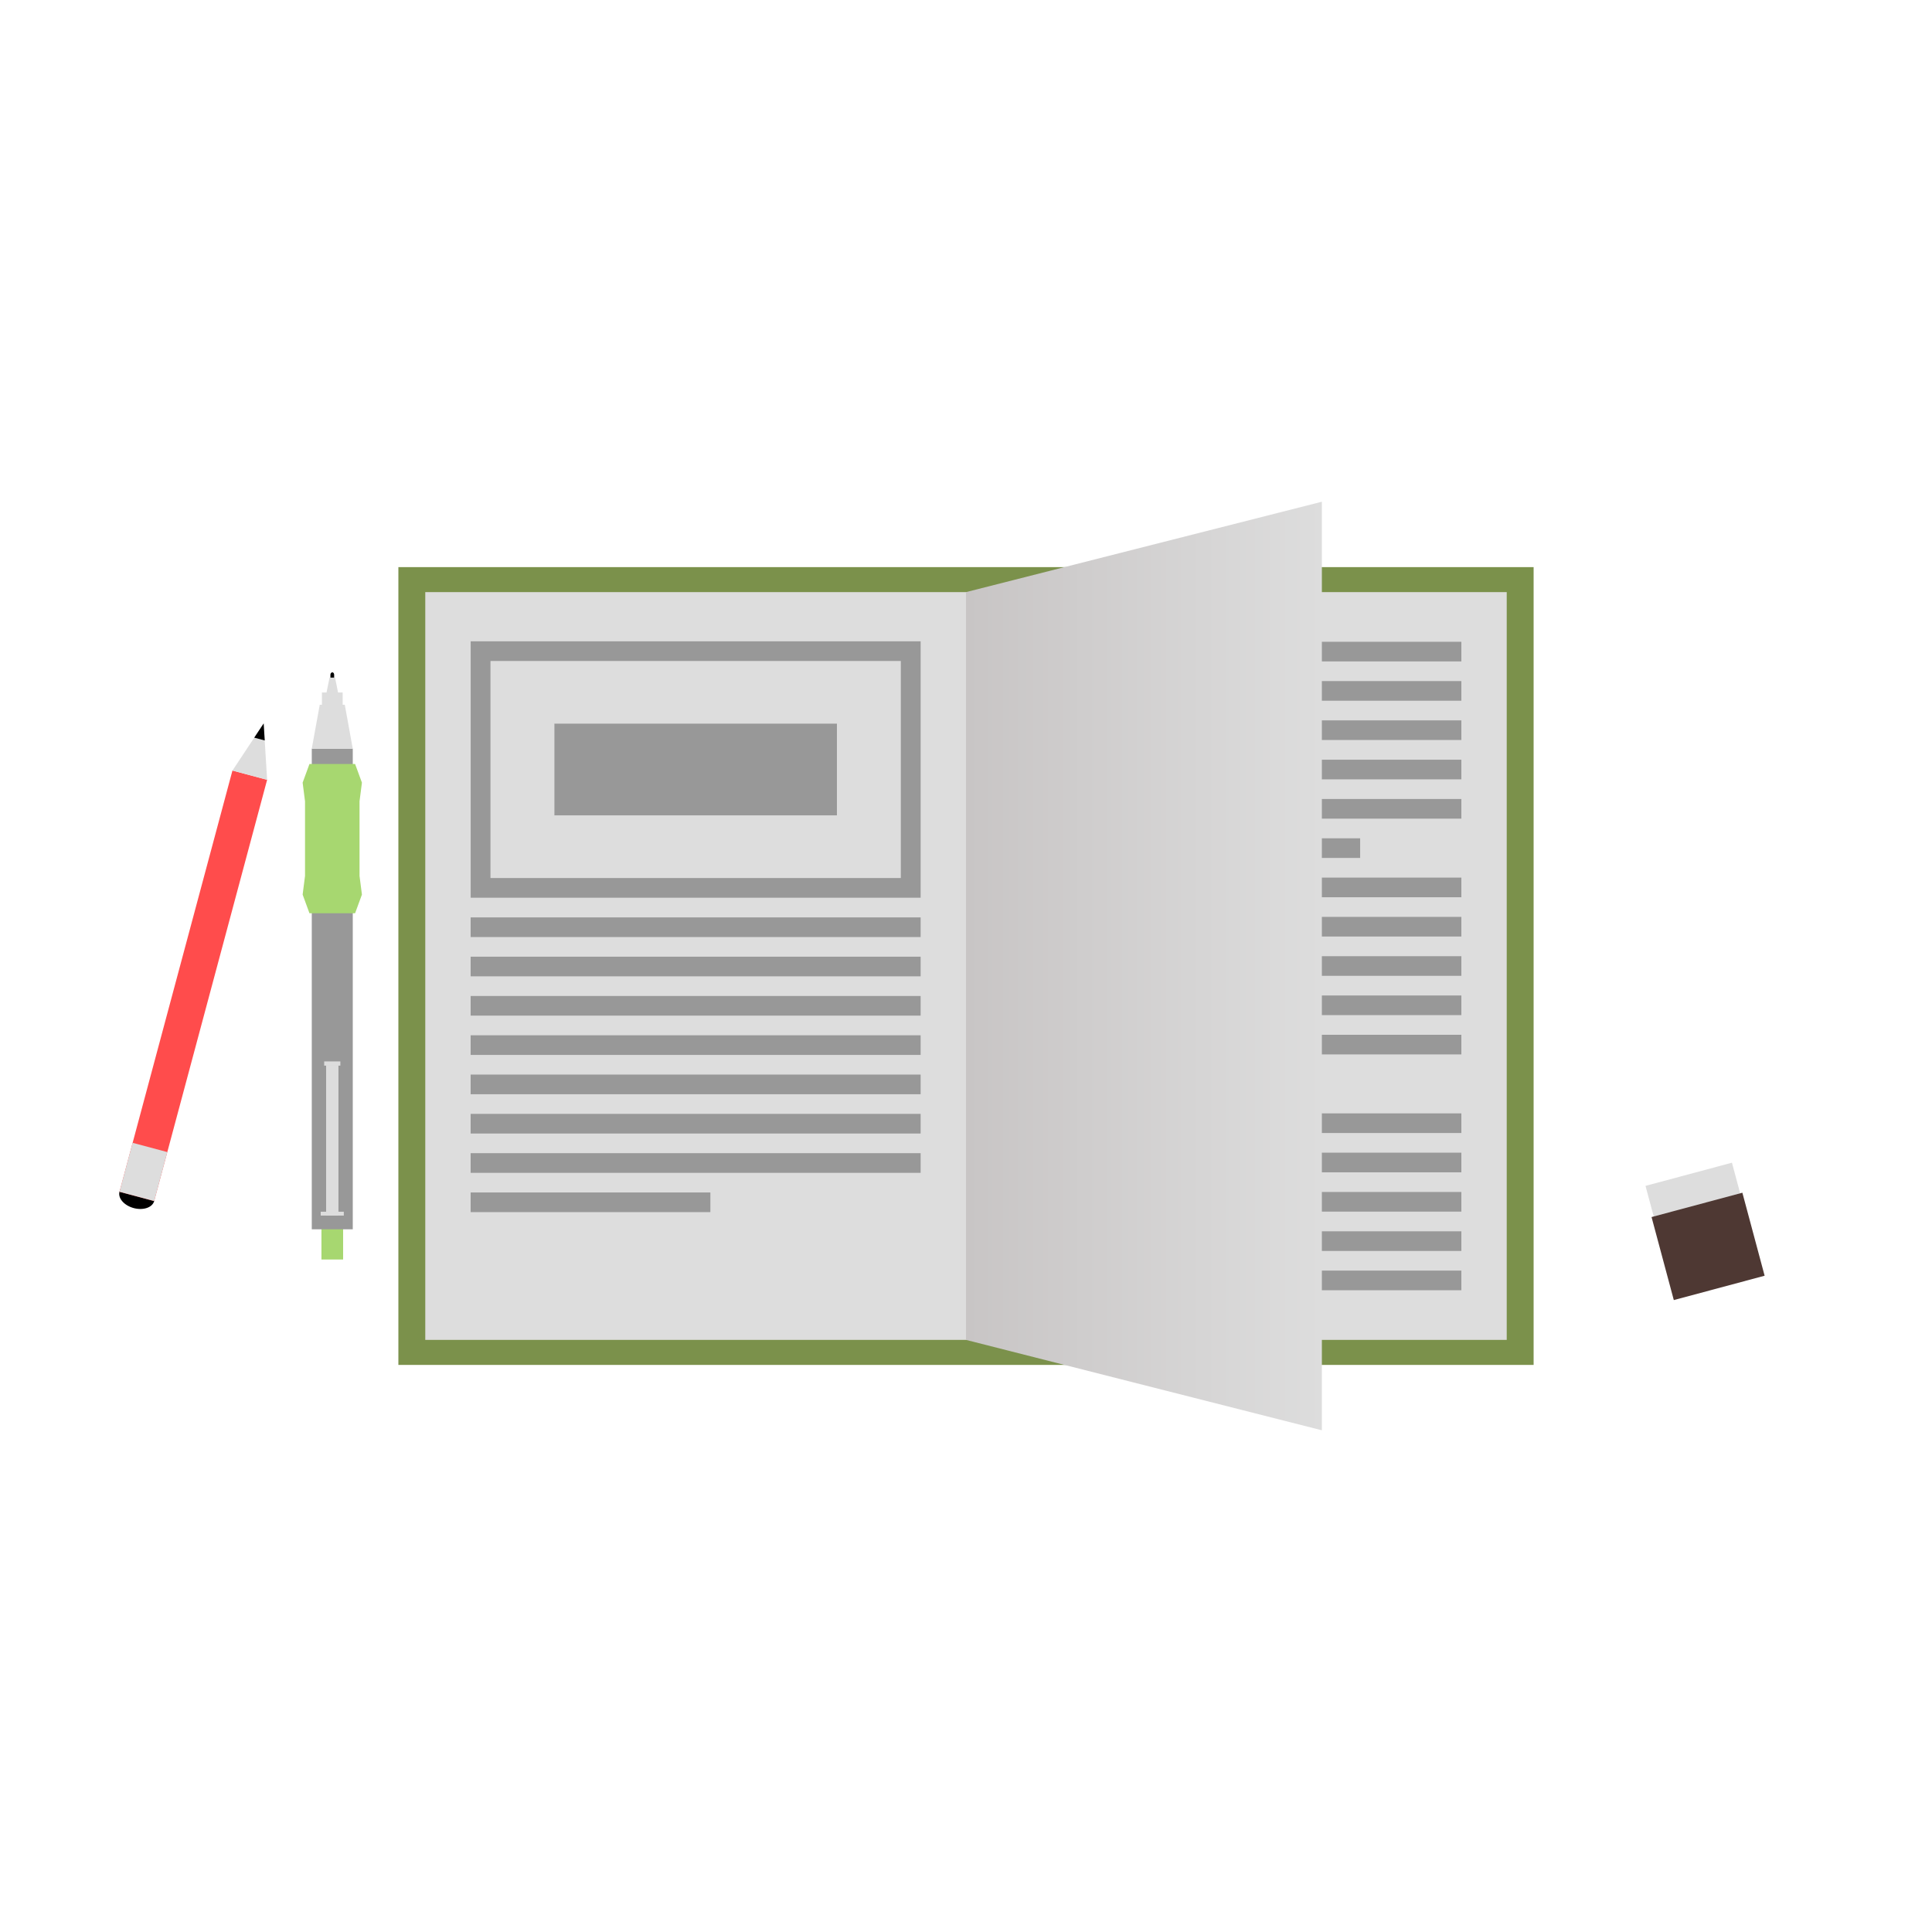 <?xml version="1.0" encoding="UTF-8"?>
<svg version="1.1" viewBox="0 0 500 300" xmlns="http://www.w3.org/2000/svg" style = "width:500px; height :500px">
 <defs>
  <linearGradient id="a" x1="250" x2="341.47" y1="802.36" y2="802.36" gradientTransform="matrix(1.007 0 0 1.007 -1.714 94.501)" gradientUnits="userSpaceOnUse">
   <stop stop-color="#c8c5c5" offset="0"/>
   <stop stop-color="#ddd" offset="1"/>
  </linearGradient>
 </defs>
 <g transform="translate(0 -752.36)">
  <rect x="103.1" y="799.13" width="293.8" height="206.47" fill="#7b914b"/>
  <rect x="110.06" y="805.6" width="279.88" height="193.52" fill="#ddd"/>
  <rect x="261.74" y="889.65" width="116.46" height="5.085" fill="#989898"/>
  <rect x="261.74" y="899.82" width="116.46" height="5.085" fill="#989898"/>
  <rect x="261.74" y="909.99" width="116.46" height="5.085" fill="#989898"/>
  <rect x="261.74" y="920.16" width="116.46" height="5.085" fill="#989898"/>
  <rect x="261.74" y="940.5" width="116.46" height="5.085" fill="#989898"/>
  <rect x="261.74" y="950.67" width="116.46" height="5.085" fill="#989898"/>
  <rect x="261.74" y="960.84" width="116.46" height="5.085" fill="#989898"/>
  <rect x="261.74" y="971.02" width="116.46" height="5.085" fill="#989898"/>
  <rect x="261.74" y="981.19" width="116.46" height="5.085" fill="#989898"/>
  <rect x="261.74" y="818.45" width="116.46" height="5.085" fill="#989898"/>
  <rect x="261.74" y="828.62" width="116.46" height="5.085" fill="#989898"/>
  <rect x="261.74" y="838.79" width="116.46" height="5.085" fill="#989898"/>
  <rect x="261.74" y="848.97" width="116.46" height="5.085" fill="#989898"/>
  <rect x="261.74" y="859.14" width="116.46" height="5.085" fill="#989898"/>
  <rect x="261.74" y="869.31" width="90.266" height="5.085" fill="#989898"/>
  <rect x="261.74" y="879.48" width="116.46" height="5.085" fill="#989898"/>
  <path d="m250 805.6 92.099-23.393v240.31l-92.099-23.393z" fill="url(#a)"/>
  <rect x="121.8" y="889.78" width="116.46" height="5.085" fill="#989898"/>
  <rect x="121.8" y="899.95" width="116.46" height="5.085" fill="#989898"/>
  <rect x="121.8" y="910.12" width="116.46" height="5.085" fill="#989898"/>
  <rect x="121.8" y="920.29" width="116.46" height="5.085" fill="#989898"/>
  <rect x="121.8" y="930.46" width="116.46" height="5.085" fill="#989898"/>
  <rect x="121.8" y="940.63" width="116.46" height="5.085" fill="#989898"/>
  <rect x="121.8" y="950.8" width="116.46" height="5.085" fill="#989898"/>
  <rect x="121.8" y="960.97" width="62.042" height="5.085" fill="#989898"/>
  <path d="m121.81 818.33v66.358h116.45v-66.358zm5.124 5.094h106.2v56.169h-106.2z" fill="#989898"/>
  <rect x="143.48" y="839.64" width="73.118" height="23.733" fill="#989898"/>
  <g transform="matrix(-.966 -.259 -.259 .966 333.03 133.33)">
   <path transform="matrix(.782 0 0 1 22.309 549.37)" d="m70.58 327.99a5.938 3.125 0 0 1 -5.938 3.125 5.938 3.125 0 0 1 -5.938 -3.125 5.938 3.125 0 0 1 5.938 -3.125 5.938 3.125 0 0 1 5.938 3.125z"/>
   <rect x="68.214" y="764.51" width="9.286" height="112.86" fill="#ff4c4c"/>
   <path transform="matrix(.58 0 0 1 60.108 591.72)" d="m21.971 158.93 4.001 6.929 4.001 6.929h-16.003l4.001-6.929z" fill="#ddd"/>
   <path d="m72.853 750.64-1.406 4.188h2.812l-1.406-4.188z"/>
   <rect x="68.214" y="864.24" width="9.286" height="13.125" fill="#ddd"/>
  </g>
  <rect transform="matrix(.966 -.259 .259 .966 0 0)" x="162.89" y="1036.7" width="23.158" height="14.178" fill="#ddd"/>
  <rect transform="matrix(.966 -.259 .259 .966 0 0)" x="162.31" y="1044.9" width="24.33" height="22.24" fill="#4e3833"/>
  <g transform="translate(-151.07 -144.05)">
   <rect x="234.26" y="1111.2" width="5.607" height="11.168" fill="#a7d770"/>
   <rect x="231.76" y="990.17" width="10.607" height="124.38" fill="#989898"/>
   <path d="m233.82 978.8h6.482l2.062 11.369h-10.607z" fill="#ddd"/>
   <rect x="234.38" y="975.63" width="5.371" height="6.657" fill="#ddd"/>
   <path d="m237.08 970.41c-0.273 0-0.5 0.291-0.5 0.625v1.219h0.969v-1.219c0-0.334-0.196-0.625-0.469-0.625z"/>
   <path d="m236.36 971.77h1.413l1.187 5.824h-3.788z" fill="#ddd"/>
   <path d="m231.16 994.13h11.808l1.768 4.828-0.619 4.828v19.312l0.619 4.828-1.768 4.828h-11.808l-1.768-4.828 0.619-4.828v-19.312l-0.619-4.828z" fill="#a7d770"/>
   <rect x="234.07" y="1110" width="5.979" height="1" fill="#ddd"/>
   <rect x="235.47" y="1072.1" width="3.189" height="38.875" fill="#ddd"/>
   <rect x="234.97" y="1071.1" width="4.185" height="1.098" fill="#ddd"/>
  </g>
 </g>
 <rect width="500" height="300" fill-opacity="0"/>
</svg>
